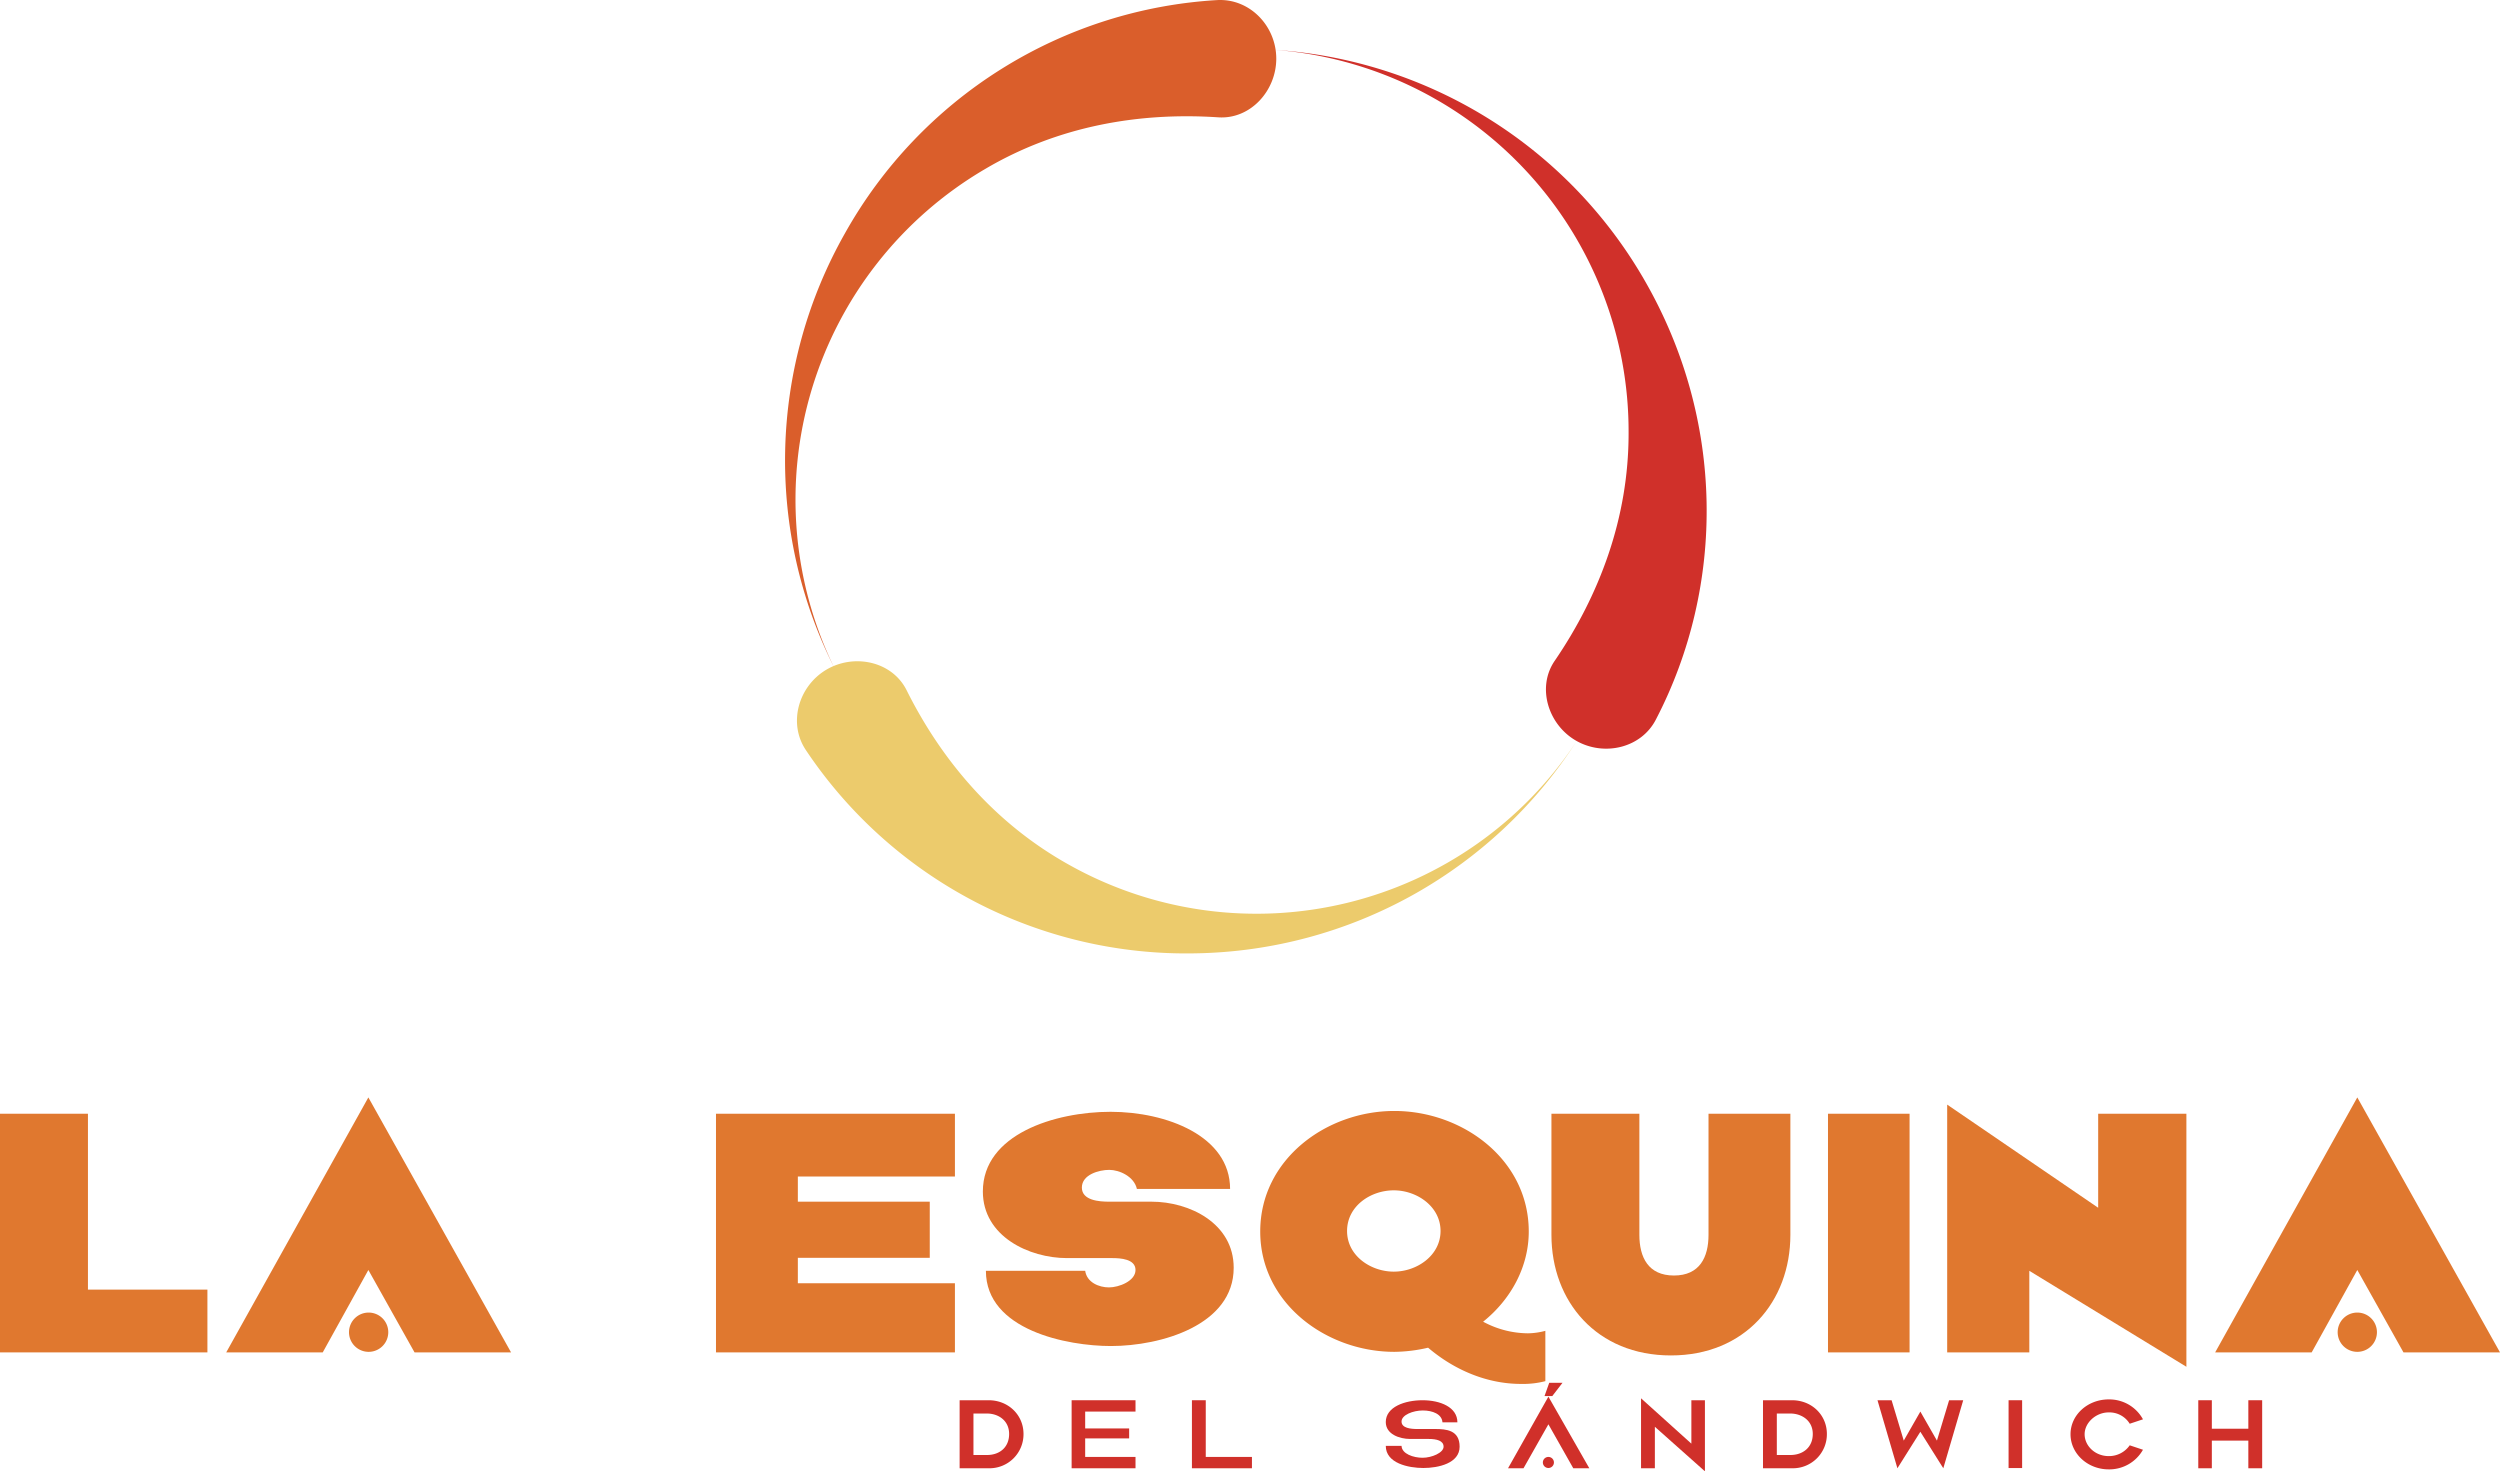 <svg width="904" height="532" xmlns="http://www.w3.org/2000/svg">
 <g>
  <title>Layer 1</title>
  <g id="svg_1">
   <title>logo</title>
   <path id="svg_2" d="m357.7,530.926a12.3,12.3 0 0 0 12.4,-12.4c0,-6.9 -5.5,-12.2 -12.6,-12.2l-10.5,0l0,24.6l10.7,0zm-5.7,-19.8l4.8,0c4.3,0 8.1,2.6 8.1,7.4s-3.4,7.6 -8,7.6l-4.9,0l0,-15z" fill="#d0302a" fill-rule="evenodd"/>
   <polygon id="svg_3" points="387.5,506.326 387.5,530.926 410.6,530.926 410.6,526.826 392.4,526.826 392.4,520.126 408.3,520.126 408.3,516.526 392.4,516.526 392.4,510.426 410.6,510.426 410.6,506.326 387.5,506.326 " fill="#d0302a" fill-rule="evenodd"/>
   <polygon id="svg_4" points="436,526.826 436,506.326 431,506.326 431,530.926 452.7,530.926 452.7,526.826 436,526.826 " fill="#d0302a" fill-rule="evenodd"/>
   <path id="svg_5" d="m501.1,514.226c0,4.4 5,6.1 8.8,6.1l6.7,0c2.9,0 5.4,0.6 5.4,2.8s-4.3,4 -7.6,4s-7.5,-1.4 -7.6,-4.3l-5.7,0c0,6.3 8.2,8 13.6,8s13.1,-1.7 13.1,-7.7s-4.8,-6.4 -8.9,-6.4l-6.5,0c-2.2,0 -5.6,-0.3 -5.6,-2.7s4.2,-4 7.7,-4s6.9,1.3 7.1,4.3l5.4,0c0,-5.5 -6.2,-8 -12.6,-8s-13.3,2.4 -13.3,7.9z" fill="#d0302a" fill-rule="evenodd"/>
   <path id="svg_6" d="m545.3,530.926l5.6,0l9,-15.9l9,15.9l5.8,0l-14.8,-25.9l-14.6,25.9zm16,-26.1l3.7,-4.8l-4.8,0l-1.7,4.8l2.8,0zm-3.4,24a2,2 0 1 0 4,0a2,2 0 0 0 -4,0z" fill="#d0302a" fill-rule="evenodd"/>
   <polygon id="svg_7" points="611.6,506.326 611.6,522.026 593.4,505.626 593.4,530.926 598.4,530.926 598.4,515.926 616.5,532.026 616.5,506.326 611.6,506.326 " fill="#d0302a" fill-rule="evenodd"/>
   <path id="svg_8" d="m648.2,530.926a12.3,12.3 0 0 0 12.4,-12.4c0,-6.9 -5.5,-12.2 -12.6,-12.2l-10.5,0l0,24.6l10.7,0zm-5.7,-19.8l4.8,0c4.3,0 8.2,2.6 8.2,7.4s-3.5,7.6 -8.1,7.6l-4.9,0l0,-15z" fill="#d0302a" fill-rule="evenodd"/>
   <polygon id="svg_9" points="686.1,530.926 694.4,517.726 702.7,530.926 709.9,506.326 704.8,506.326 700.4,520.926 694.4,510.426 688.4,520.926 684,506.326 678.9,506.326 686.1,530.926 " fill="#d0302a" fill-rule="evenodd"/>
   <rect id="svg_10" x="726.3" y="506.326" width="4.9" height="24.52" fill="#d0302a"/>
   <path id="svg_11" d="m762.5,531.326a14,14 0 0 0 12.4,-7.1l-4.8,-1.6a9.1,9.1 0 0 1 -7.6,3.9c-4.9,0 -8.7,-3.7 -8.7,-7.9s4.1,-7.9 8.7,-7.9a8.6,8.6 0 0 1 7.6,4.1l4.8,-1.6a13.9,13.9 0 0 0 -12.4,-7.2c-7.6,0 -13.8,5.6 -13.8,12.6s6.2,12.7 13.8,12.7z" fill="#d0302a" fill-rule="evenodd"/>
   <polygon id="svg_12" points="799.8,530.926 799.8,520.926 813,520.926 813,530.926 818,530.926 818,506.326 813,506.326 813,516.626 799.8,516.626 799.8,506.326 794.9,506.326 794.9,530.926 799.8,530.926 " fill="#d0302a" fill-rule="evenodd"/>
   <path id="svg_13" d="m31.8,466.326l0,-63.6l-31.8,0l0,86.3l75,0l0,-22.7l-43.2,0z" fill="#e0782f"/>
   <path id="svg_14" d="m81.8,489.026l34.9,0l16.5,-29.8l16.7,29.8l34.9,0l-51.6,-92.2l-51.4,92.2zm51.4,-0.2a7.1,7.1 0 1 0 -7,-7.1a7.1,7.1 0 0 0 7,7.1z" fill="#e0782f"/>
   <path id="svg_15" d="m258.9,402.726l0,86.3l86.4,0l0,-25l-56.8,0l0,-9.2l47.7,0l0,-20.3l-47.7,0l0,-9.1l56.8,0l0,-22.7l-86.4,0z" fill="#e0782f"/>
   <path id="svg_16" d="m355.4,430.826c0,16.3 16.8,24.1 30.4,24.1l16.4,0c2.9,0 8.4,0.3 8.4,4.3s-6,6.3 -9.6,6.3s-8,-1.8 -8.6,-6l-35.9,0c0,21.5 29.5,27.2 45.2,27.2c18.2,0 44.4,-7.6 44.4,-28.3c0,-16.1 -16,-23.9 -29.7,-23.9l-15.4,0c-3.4,0 -9.8,-0.4 -9.8,-5.1s6.2,-6.4 9.9,-6.4s9,2.4 10,6.9l33.7,0c0,-19.2 -23.1,-27.9 -43.2,-27.9s-46.2,8.1 -46.2,28.8z" fill="#e0782f"/>
   <path id="svg_17" d="m455.7,445.326c0,26 24,43.5 48.5,43.5a55.8,55.8 0 0 0 12.2,-1.5c9.4,8 21.2,13.1 33.6,13.1a32.1,32.1 0 0 0 8.8,-1l0,-18.2a25.2,25.2 0 0 1 -6.3,0.9a34.5,34.5 0 0 1 -16.2,-4.2c10,-8 16.5,-19.8 16.5,-32.6c0,-26.1 -24,-43.6 -48.6,-43.6s-48.5,17.5 -48.5,43.6zm48.3,-14.9c8.3,0 16.9,5.8 16.9,14.7s-8.6,14.7 -16.9,14.7s-16.9,-5.7 -16.9,-14.7s8.5,-14.7 16.9,-14.7z" fill="#e0782f"/>
   <path id="svg_18" d="m561,402.726l0,43.8c0,24.1 16.4,43.6 43.2,43.6s43.2,-19.5 43.2,-43.6l0,-43.8l-29.6,0l0,43.8c0,8.1 -3.2,14.7 -12.5,14.7s-12.5,-6.6 -12.5,-14.7l0,-43.8l-31.8,0z" fill="#e0782f"/>
   <path id="svg_19" d="m690.5,489.026l0,-86.3l-29.5,0l0,86.3l29.5,0z" fill="#e0782f"/>
   <path id="svg_20" d="m758.7,402.726l0,34l-54.6,-37.3l0,89.6l29.7,0l0,-29.5l56.8,34.7l0,-91.5l-31.9,0z" fill="#e0782f"/>
   <path id="svg_21" d="m801,489.026l34.9,0l16.5,-29.8l16.7,29.8l34.9,0l-51.6,-92.2l-51.4,92.2zm51.4,-0.2a7.1,7.1 0 1 0 -7.1,-7.1a7.1,7.1 0 0 0 7.1,7.1z" fill="#e0782f"/>
   <path id="svg_22" d="m594.6,101.226a166.8,166.8 0 0 0 -133.8,-83.2a138.4,138.4 0 0 1 128.1,138.7c0,30.7 -10.6,58.6 -26.7,82.2c-6.6,9.6 -2.4,23.1 7.7,28.9s23.6,2.7 28.9,-7.7c25.1,-48.3 25.1,-108.2 -4.2,-158.9z" fill="#d0302a" fill-rule="evenodd"/>
   <path id="svg_23" d="m305.5,84.426a166.7,166.7 0 0 0 -3.6,157.5a138.6,138.6 0 0 1 54.3,-180.8c26.4,-15.6 55.8,-20.6 84.3,-18.7c11.7,0.8 21.1,-9.7 21,-21.4s-9.6,-21.6 -21.3,-21a165.4,165.4 0 0 0 -134.7,84.4z" fill="#da5e2b" fill-rule="evenodd"/>
   <path id="svg_24" d="m432.4,344.726a167.1,167.1 0 0 0 137.7,-76.7a138.6,138.6 0 0 1 -183.5,44.7c-26.8,-14.9 -46.1,-37.7 -58.8,-63.2c-5.3,-10.5 -19.1,-13.3 -29.1,-7.3s-13.8,19.3 -7.3,29a165.4,165.4 0 0 0 141,73.5z" fill="#eccb6c" fill-rule="evenodd"/>
  </g>
 </g>

</svg>